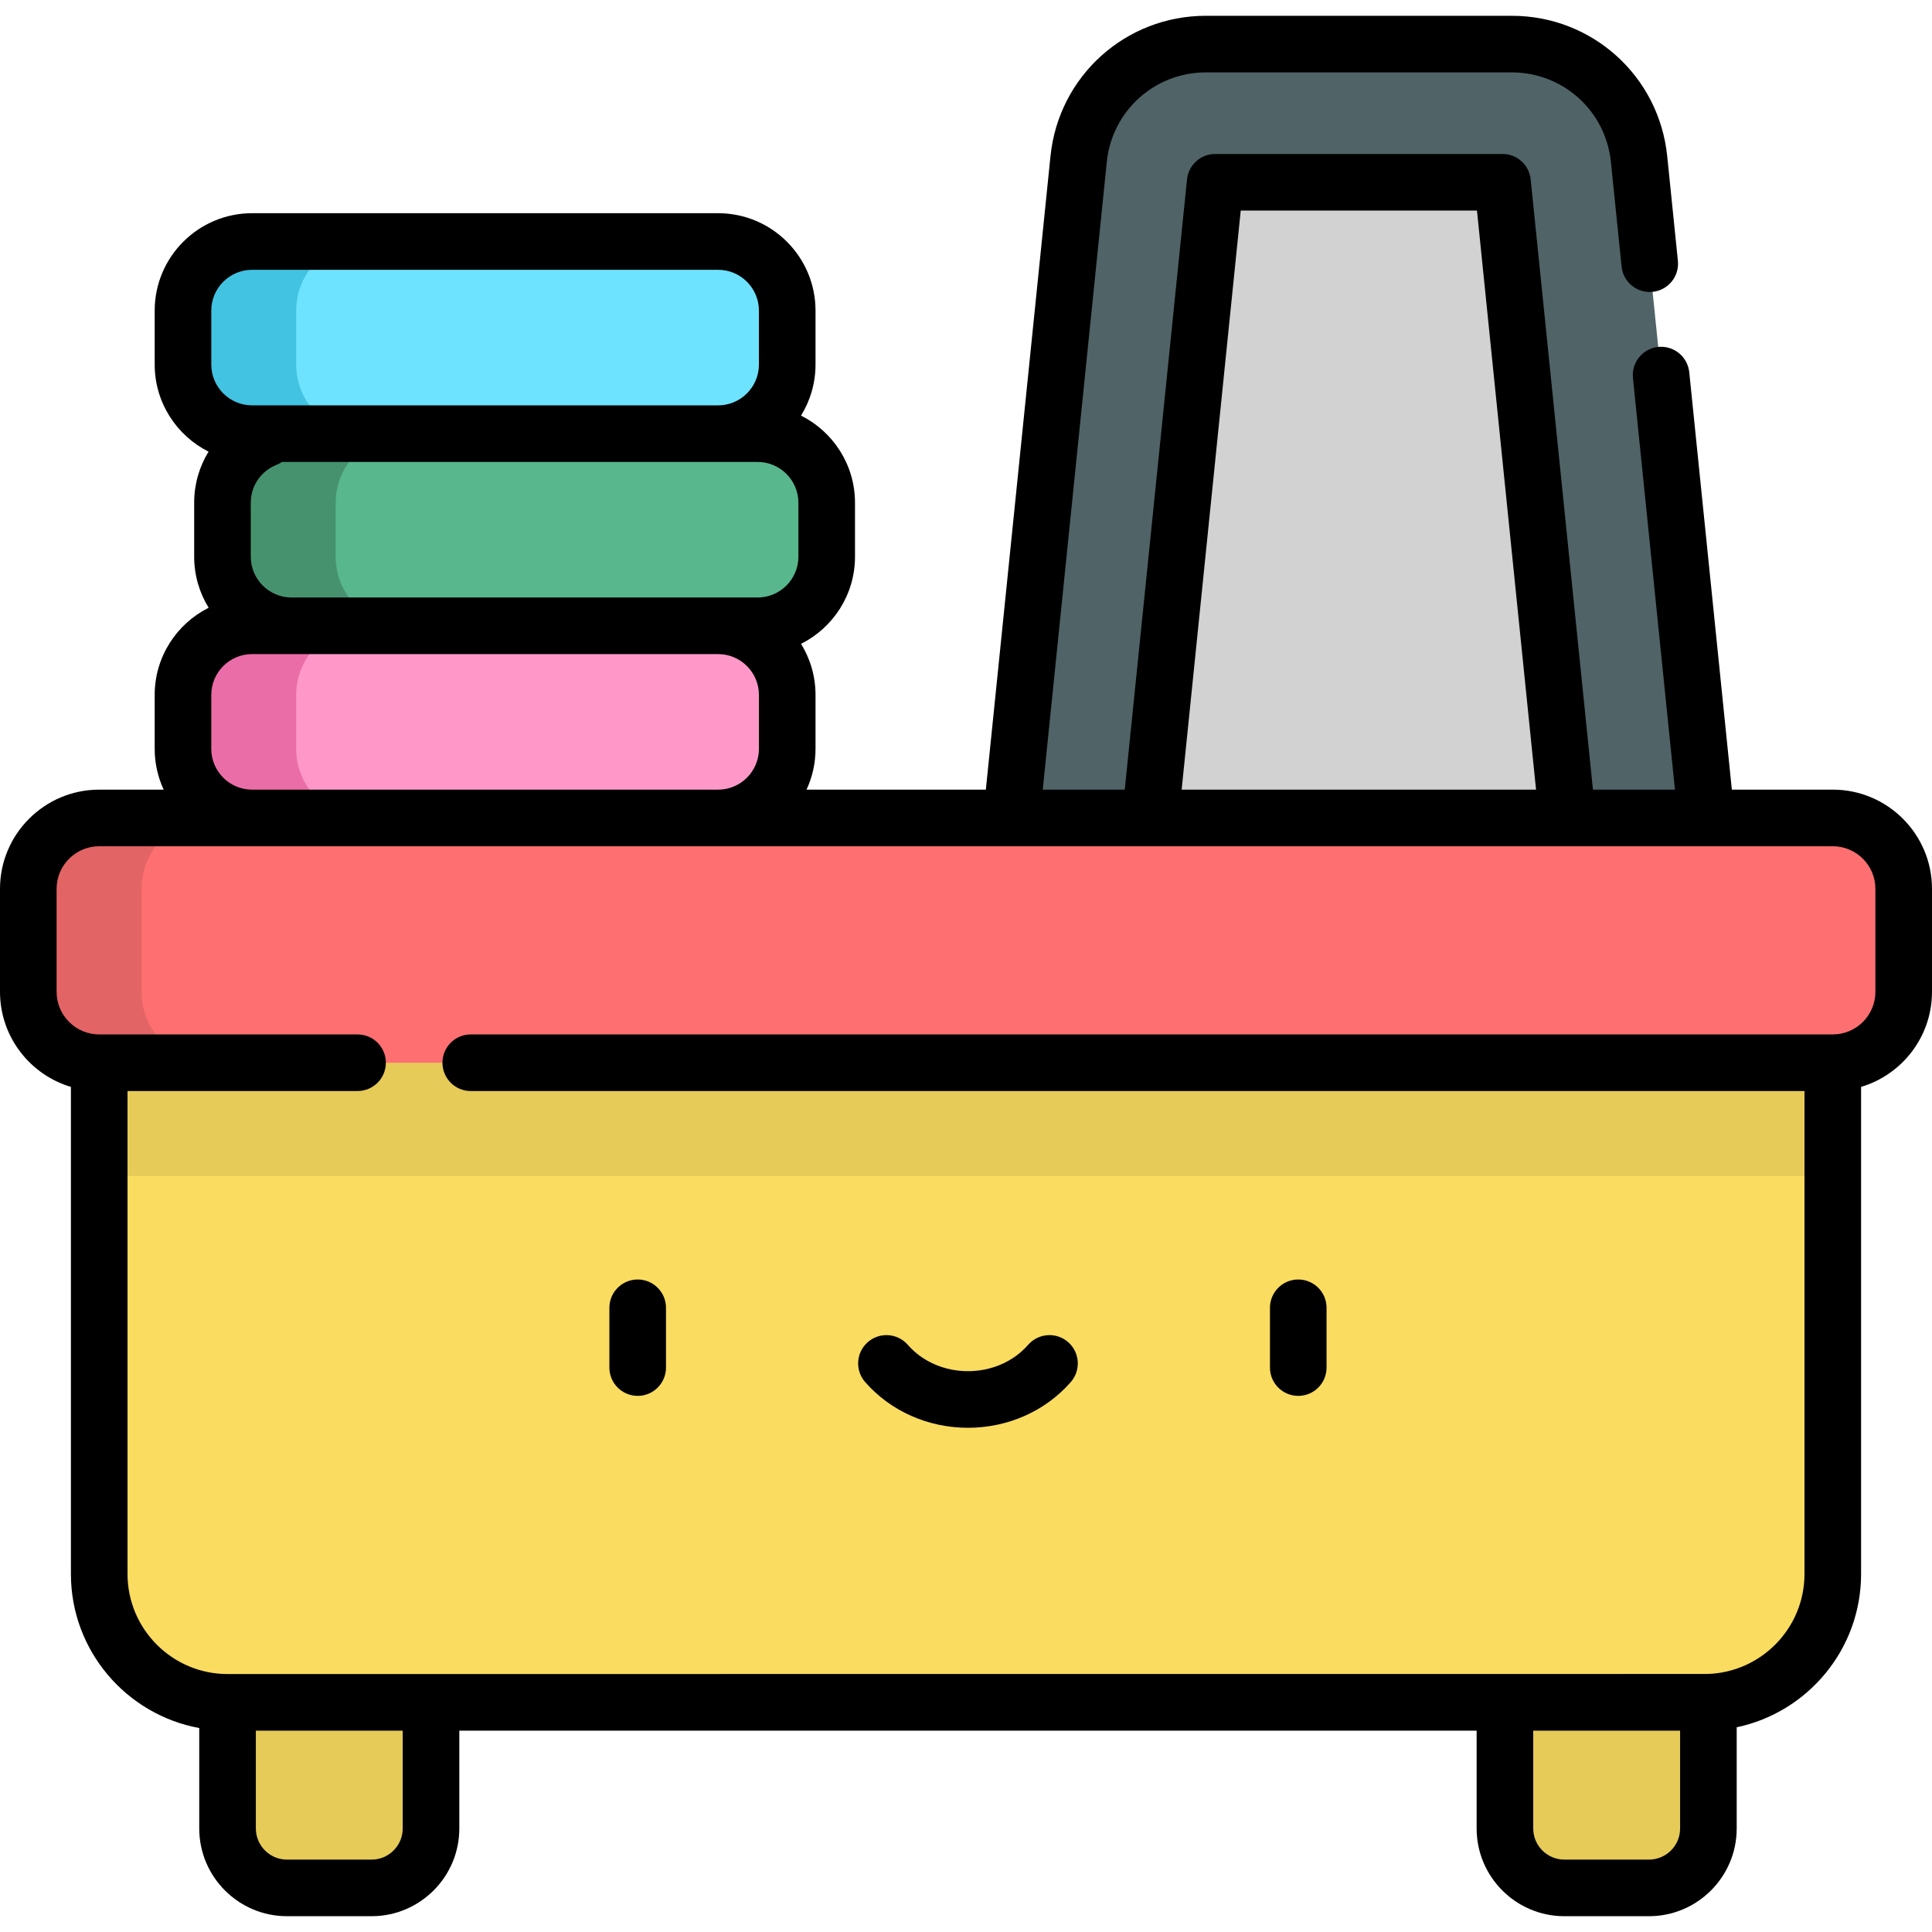 <?xml version="1.0" encoding="iso-8859-1"?>
<!-- Generator: Adobe Illustrator 19.0.0, SVG Export Plug-In . SVG Version: 6.00 Build 0)  -->
<svg xmlns="http://www.w3.org/2000/svg" xmlns:xlink="http://www.w3.org/1999/xlink" version="1.1" id="Layer_1" x="0px" y="0px" viewBox="0 0 512 512" style="enable-background:new 0 0 512 512;" xml:space="preserve" width="512" height="512">
<g>
	<g>
		<path style="fill:#58B78C;" d="M200.775,114.922h-10.463l-61.755-25.46l-61.755,25.46l3.702,1.305    c-6.762,2.692-11.548,9.283-11.548,17.004v14.303c0,10.112,8.197,18.309,18.309,18.309l61.755,25.809l51.291-25.809h10.463    c10.112,0,18.309-8.197,18.309-18.309v-14.303C219.084,123.119,210.887,114.922,200.775,114.922z"/>
		<path style="fill:#46926F;" d="M107.266,165.842c-10.112,0-18.309-8.197-18.309-18.309v-14.303    c0-7.721,4.786-14.312,11.548-17.004l-3.702-1.305l46.755-19.276l-15-6.184l-61.755,25.46l3.702,1.305    c-6.762,2.692-11.548,9.283-11.548,17.004v14.303c0,10.112,8.197,18.309,18.309,18.309l61.755,25.809l13.612-6.849    L107.266,165.842z"/>
		<path style="fill:#E6CB59;" d="M60.302,428.781v55.782c0,8.7,7.052,15.752,15.752,15.752h22.418c8.7,0,15.752-7.052,15.752-15.752    v-55.782H60.302z"/>
		<path style="fill:#E6CB59;" d="M452.744,428.781v55.782c0,8.7-7.052,15.752-15.752,15.752h-22.418    c-8.7,0-15.752-7.052-15.752-15.752v-55.782H452.744z"/>
		<path style="fill:#6EE3FF;" d="M190.312,64.001H66.803c-10.112,0-18.309,8.197-18.309,18.309v14.303    c0,10.112,8.197,18.309,18.309,18.309h123.509c10.112,0,18.309-8.197,18.309-18.309V82.31    C208.621,72.198,200.424,64.001,190.312,64.001z"/>
		<path style="fill:#42C3E2;" d="M78.494,96.613V82.31c0-10.112,8.197-18.309,18.309-18.309h-30    c-10.112,0-18.309,8.197-18.309,18.309v14.303c0,10.112,8.197,18.309,18.309,18.309h30    C86.691,114.922,78.494,106.725,78.494,96.613z"/>
		<path style="fill:#FF98C9;" d="M190.312,165.842H66.803c-10.112,0-18.309,8.197-18.309,18.309v14.303    c0,10.112,8.197,18.309,18.309,18.309l61.755,21.624l61.755-21.624c10.112,0,18.309-8.197,18.309-18.309v-14.303    C208.621,174.04,200.424,165.842,190.312,165.842z"/>
		<path style="fill:#EB6DA8;" d="M96.803,216.763c-10.112,0-18.309-8.197-18.309-18.309v-14.303    c0-10.112,8.197-18.309,18.309-18.309h-30c-10.112,0-18.309,8.197-18.309,18.309v14.303c0,10.112,8.197,18.309,18.309,18.309    l61.755,21.624l15-5.252L96.803,216.763z"/>
		<path style="fill:#506366;" d="M452.184,216.763L434.366,42.145c-1.765-17.301-16.336-30.46-33.726-30.46h-81.063    c-17.391,0-31.961,13.159-33.726,30.46l-17.818,174.618l92.076,39.062L452.184,216.763z"/>
		<polygon style="fill:#D2D2D2;" points="415.752,220.48 398.183,48.306 322.033,48.306 304.464,220.48   "/>
		<path style="fill:#FADC60;" d="M256.523,251.989l-230.23,29.646v135.494c0,18.783,15.227,34.009,34.009,34.009h391.396    c18.783,0,34.009-15.227,34.009-34.009V281.635L256.523,251.989z"/>
		<polygon style="fill:#E6CB59;" points="26.292,281.635 26.292,311.635 26.293,311.635 485.707,311.635 485.707,311.635     485.707,281.635 256.523,251.989   "/>
		<path style="fill:#FD6F71;" d="M485.707,216.763H26.292c-10.379,0-18.793,8.414-18.793,18.793v27.286    c0,10.379,8.414,18.793,18.793,18.793h459.414c10.379,0,18.793-8.414,18.793-18.793v-27.286    C504.5,225.177,496.086,216.763,485.707,216.763z"/>
		<path style="fill:#E36465;" d="M37.5,262.842v-27.286c0-10.379,8.414-18.792,18.793-18.792h-30    c-10.379,0-18.793,8.414-18.793,18.792v27.286c0,10.379,8.414,18.793,18.793,18.793h30C45.913,281.635,37.5,273.221,37.5,262.842z    "/>
	</g>
	<g>
		<path d="M168.995,369.921c4.142,0,7.5-3.358,7.5-7.5v-15.841c0-4.143-3.358-7.5-7.5-7.5s-7.5,3.357-7.5,7.5v15.841    C161.495,366.563,164.853,369.921,168.995,369.921z"/>
		<path d="M344.052,369.921c4.142,0,7.5-3.358,7.5-7.5v-15.841c0-4.143-3.358-7.5-7.5-7.5s-7.5,3.357-7.5,7.5v15.841    C336.552,366.563,339.91,369.921,344.052,369.921z"/>
		<path d="M256.523,378.377c10.584,0,20.516-4.418,27.25-12.122c2.726-3.119,2.408-7.856-0.711-10.583    c-3.119-2.726-7.857-2.408-10.583,0.711c-3.886,4.445-9.702,6.994-15.957,6.994s-12.071-2.549-15.956-6.994    c-2.726-3.119-7.465-3.437-10.583-0.711c-3.119,2.726-3.438,7.464-0.711,10.583C236.007,373.958,245.939,378.377,256.523,378.377z    "/>
		<path d="M18.793,288.039v129.089c0,20.327,14.69,37.276,34.009,40.817v26.617c0,12.821,10.431,23.252,23.252,23.252h22.418    c12.821,0,23.252-10.431,23.252-23.252v-25.925h269.598v25.925c0,12.821,10.431,23.252,23.252,23.252h22.418    c12.821,0,23.252-10.431,23.252-23.252v-26.814c18.802-3.951,32.963-20.661,32.963-40.62V288.039    C504.062,284.802,512,274.734,512,262.842v-27.286c0-14.498-11.795-26.293-26.293-26.293h-26.749L447.67,98.641    c-0.42-4.121-4.107-7.12-8.223-6.7c-4.121,0.421-7.121,4.102-6.7,8.223l11.133,109.1h-21.733L405.645,47.545    c-0.391-3.828-3.614-6.739-7.461-6.739h-76.15c-3.847,0-7.071,2.911-7.461,6.739L298.07,209.263h-21.733l16.975-166.356    c1.38-13.523,12.671-23.722,26.265-23.722h81.063c13.594,0,24.885,10.198,26.265,23.721l2.83,27.736    c0.42,4.121,4.111,7.121,8.223,6.7c4.121-0.42,7.121-4.102,6.7-8.222l-2.83-27.737c-2.165-21.206-19.871-37.198-41.188-37.198    h-81.063c-21.317,0-39.023,15.992-41.188,37.198l-17.13,167.88H213.74c1.524-3.291,2.381-6.951,2.381-10.809v-14.303    c0-4.957-1.408-9.59-3.84-13.525c8.47-4.238,14.303-12.995,14.303-23.093V133.23c0-10.098-5.833-18.855-14.303-23.092    c2.432-3.936,3.84-8.569,3.84-13.525V82.31c0-14.231-11.578-25.809-25.809-25.809H66.803c-14.231,0-25.809,11.578-25.809,25.809    v14.303c0,10.087,5.82,18.836,14.276,23.079c-2.446,3.973-3.813,8.625-3.813,13.539v14.303c0,4.957,1.408,9.59,3.84,13.526    c-8.47,4.238-14.303,12.994-14.303,23.092v14.303c0,3.858,0.857,7.519,2.381,10.809H26.293C11.795,209.263,0,221.058,0,235.556    v27.286C0,274.734,7.938,284.802,18.793,288.039z M106.724,484.563c0,4.55-3.702,8.252-8.252,8.252H76.054    c-4.55,0-8.252-3.702-8.252-8.252v-25.925h38.922V484.563z M445.244,484.563c0,4.55-3.702,8.252-8.252,8.252h-22.418    c-4.55,0-8.252-3.702-8.252-8.252v-25.925h38.922V484.563z M328.807,55.806h62.604l15.658,153.457h-93.92L328.807,55.806z     M66.457,147.533V133.23c0-4.447,2.678-8.386,6.822-10.036c0.52-0.207,1.006-0.467,1.454-0.773h115.579c0.003,0,0.006,0,0.01,0    h10.454c5.96,0,10.809,4.849,10.809,10.809v14.303c0,5.96-4.849,10.809-10.809,10.809h-10.463H77.266    C71.306,158.342,66.457,153.494,66.457,147.533z M55.994,82.31c0-5.96,4.849-10.809,10.809-10.809h123.509    c5.96,0,10.809,4.849,10.809,10.809v14.303c0,5.958-4.847,10.806-10.804,10.809H66.803c-0.001,0-0.002,0-0.003,0    c-5.959-0.001-10.806-4.85-10.806-10.809V82.31z M55.994,198.454v-14.303c0-5.96,4.849-10.809,10.809-10.809h10.463h113.046    c5.96,0,10.809,4.849,10.809,10.809v14.303c0,5.96-4.849,10.809-10.809,10.809H66.803    C60.843,209.263,55.994,204.415,55.994,198.454z M15,235.556c0-6.227,5.066-11.293,11.293-11.293h459.414    c6.227,0,11.293,5.066,11.293,11.293v27.286c0,6.227-5.066,11.293-11.293,11.293H124.756c-4.142,0-7.5,3.358-7.5,7.5    s3.358,7.5,7.5,7.5h353.451v127.994c0,14.328-11.429,26.03-25.648,26.487c-0.015,0-392.257,0.022-392.257,0.022    c-14.617,0-26.509-11.892-26.509-26.509V289.135h60.963c4.142,0,7.5-3.358,7.5-7.5s-3.358-7.5-7.5-7.5H26.293    c-6.227,0-11.293-5.066-11.293-11.293V235.556z"/>
	</g>
</g>















</svg>
